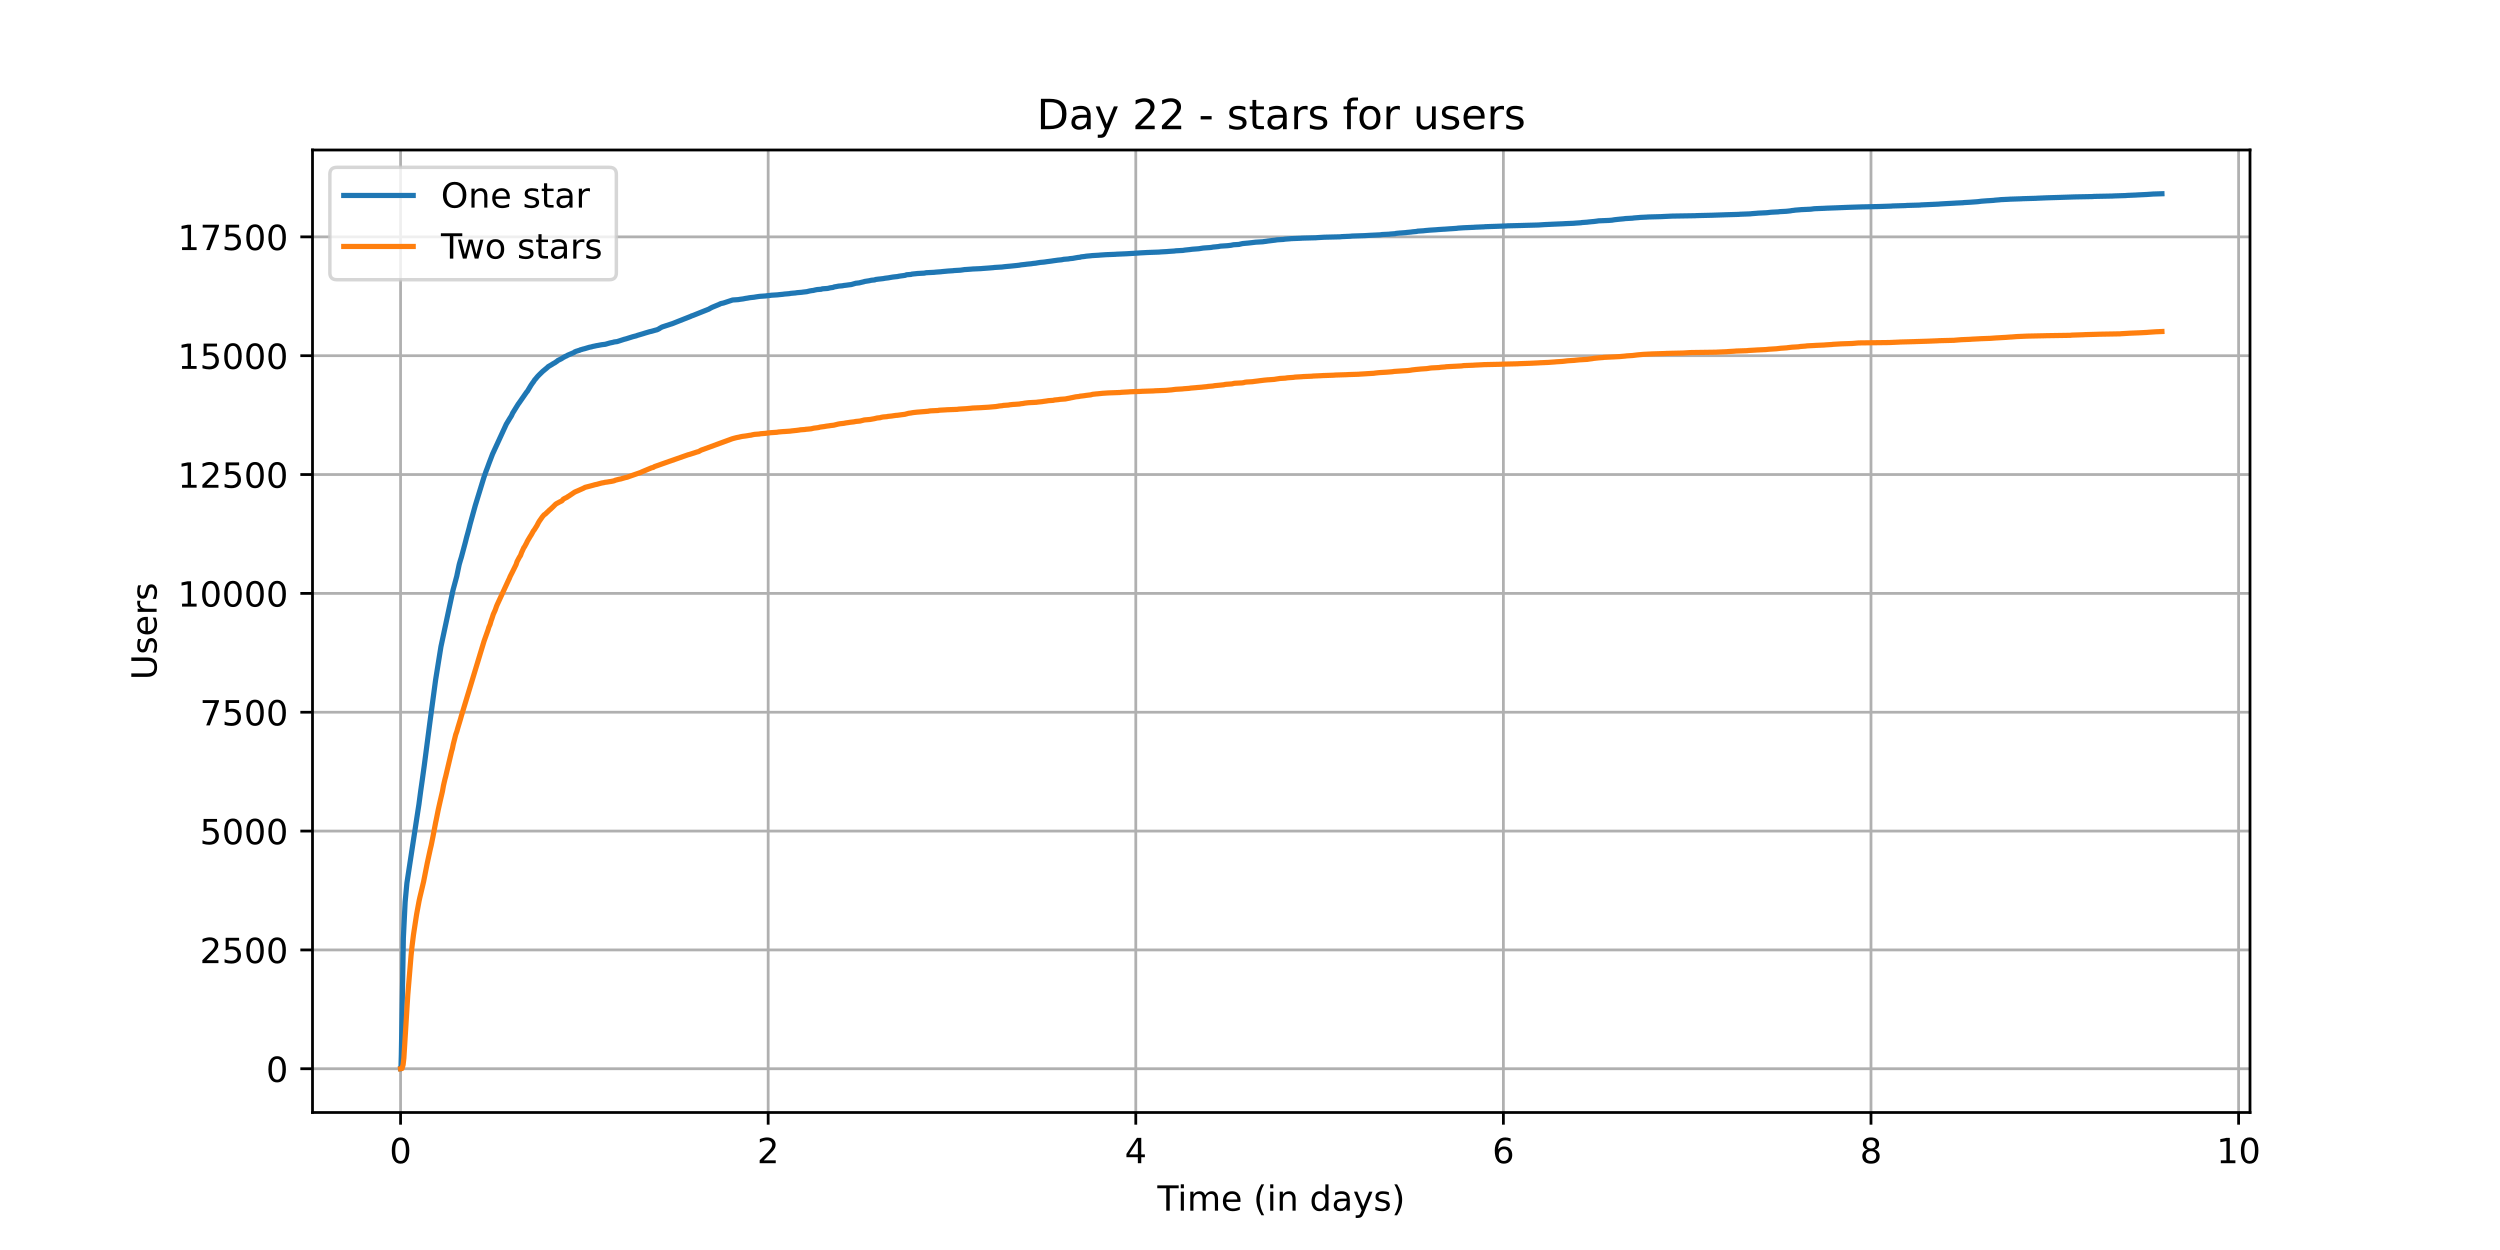 <?xml version="1.0" encoding="utf-8" standalone="no"?>
<!DOCTYPE svg PUBLIC "-//W3C//DTD SVG 1.1//EN"
  "http://www.w3.org/Graphics/SVG/1.1/DTD/svg11.dtd">
<!-- Created with matplotlib (https://matplotlib.org/) -->
<svg height="360pt" version="1.1" viewBox="0 0 720 360" width="720pt" xmlns="http://www.w3.org/2000/svg" xmlns:xlink="http://www.w3.org/1999/xlink">
 <defs>
  <style type="text/css">*{stroke-linecap:butt;stroke-linejoin:round;}</style>
 </defs>
 <g id="figure_1">
  <g id="patch_1">
   <path d="M 0 360 
L 720 360 
L 720 0 
L 0 0 
z
" style="fill:#ffffff;"/>
  </g>
  <g id="axes_1">
   <g id="patch_2">
    <path d="M 90 320.4 
L 648 320.4 
L 648 43.2 
L 90 43.2 
z
" style="fill:#ffffff;"/>
   </g>
   <g id="matplotlib.axis_1">
    <g id="xtick_1">
     <g id="line2d_1">
      <path clip-path="url(#p453f51d012)" d="M 115.364 320.4 
L 115.364 43.2 
" style="fill:none;stroke:#b0b0b0;stroke-linecap:square;stroke-width:0.8;"/>
     </g>
     <g id="line2d_2">
      <defs>
       <path d="M 0 0 
L 0 3.5 
" id="m1ef9f7fe1a" style="stroke:#000000;stroke-width:0.8;"/>
      </defs>
      <g>
       <use style="stroke:#000000;stroke-width:0.8;" x="115.364" xlink:href="#m1ef9f7fe1a" y="320.4"/>
      </g>
     </g>
     <g id="text_1">
      <!-- 0 -->
      <g transform="translate(112.182 334.998)scale(0.1 -0.1)">
       <defs>
        <path d="M 31.781 66.406 
Q 24.172 66.406 20.328 58.906 
Q 16.5 51.422 16.5 36.375 
Q 16.5 21.391 20.328 13.891 
Q 24.172 6.391 31.781 6.391 
Q 39.453 6.391 43.281 13.891 
Q 47.125 21.391 47.125 36.375 
Q 47.125 51.422 43.281 58.906 
Q 39.453 66.406 31.781 66.406 
z
M 31.781 74.219 
Q 44.047 74.219 50.516 64.516 
Q 56.984 54.828 56.984 36.375 
Q 56.984 17.969 50.516 8.266 
Q 44.047 -1.422 31.781 -1.422 
Q 19.531 -1.422 13.062 8.266 
Q 6.594 17.969 6.594 36.375 
Q 6.594 54.828 13.062 64.516 
Q 19.531 74.219 31.781 74.219 
z
" id="DejaVuSans-48"/>
       </defs>
       <use xlink:href="#DejaVuSans-48"/>
      </g>
     </g>
    </g>
    <g id="xtick_2">
     <g id="line2d_3">
      <path clip-path="url(#p453f51d012)" d="M 221.234 320.4 
L 221.234 43.2 
" style="fill:none;stroke:#b0b0b0;stroke-linecap:square;stroke-width:0.8;"/>
     </g>
     <g id="line2d_4">
      <g>
       <use style="stroke:#000000;stroke-width:0.8;" x="221.234" xlink:href="#m1ef9f7fe1a" y="320.4"/>
      </g>
     </g>
     <g id="text_2">
      <!-- 2 -->
      <g transform="translate(218.053 334.998)scale(0.1 -0.1)">
       <defs>
        <path d="M 19.188 8.297 
L 53.609 8.297 
L 53.609 0 
L 7.328 0 
L 7.328 8.297 
Q 12.938 14.109 22.625 23.891 
Q 32.328 33.688 34.812 36.531 
Q 39.547 41.844 41.422 45.531 
Q 43.312 49.219 43.312 52.781 
Q 43.312 58.594 39.234 62.25 
Q 35.156 65.922 28.609 65.922 
Q 23.969 65.922 18.812 64.312 
Q 13.672 62.703 7.812 59.422 
L 7.812 69.391 
Q 13.766 71.781 18.938 73 
Q 24.125 74.219 28.422 74.219 
Q 39.75 74.219 46.484 68.547 
Q 53.219 62.891 53.219 53.422 
Q 53.219 48.922 51.531 44.891 
Q 49.859 40.875 45.406 35.406 
Q 44.188 33.984 37.641 27.219 
Q 31.109 20.453 19.188 8.297 
z
" id="DejaVuSans-50"/>
       </defs>
       <use xlink:href="#DejaVuSans-50"/>
      </g>
     </g>
    </g>
    <g id="xtick_3">
     <g id="line2d_5">
      <path clip-path="url(#p453f51d012)" d="M 327.105 320.4 
L 327.105 43.2 
" style="fill:none;stroke:#b0b0b0;stroke-linecap:square;stroke-width:0.8;"/>
     </g>
     <g id="line2d_6">
      <g>
       <use style="stroke:#000000;stroke-width:0.8;" x="327.105" xlink:href="#m1ef9f7fe1a" y="320.4"/>
      </g>
     </g>
     <g id="text_3">
      <!-- 4 -->
      <g transform="translate(323.923 334.998)scale(0.1 -0.1)">
       <defs>
        <path d="M 37.797 64.312 
L 12.891 25.391 
L 37.797 25.391 
z
M 35.203 72.906 
L 47.609 72.906 
L 47.609 25.391 
L 58.016 25.391 
L 58.016 17.188 
L 47.609 17.188 
L 47.609 0 
L 37.797 0 
L 37.797 17.188 
L 4.891 17.188 
L 4.891 26.703 
z
" id="DejaVuSans-52"/>
       </defs>
       <use xlink:href="#DejaVuSans-52"/>
      </g>
     </g>
    </g>
    <g id="xtick_4">
     <g id="line2d_7">
      <path clip-path="url(#p453f51d012)" d="M 432.975 320.4 
L 432.975 43.2 
" style="fill:none;stroke:#b0b0b0;stroke-linecap:square;stroke-width:0.8;"/>
     </g>
     <g id="line2d_8">
      <g>
       <use style="stroke:#000000;stroke-width:0.8;" x="432.975" xlink:href="#m1ef9f7fe1a" y="320.4"/>
      </g>
     </g>
     <g id="text_4">
      <!-- 6 -->
      <g transform="translate(429.794 334.998)scale(0.1 -0.1)">
       <defs>
        <path d="M 33.016 40.375 
Q 26.375 40.375 22.484 35.828 
Q 18.609 31.297 18.609 23.391 
Q 18.609 15.531 22.484 10.953 
Q 26.375 6.391 33.016 6.391 
Q 39.656 6.391 43.531 10.953 
Q 47.406 15.531 47.406 23.391 
Q 47.406 31.297 43.531 35.828 
Q 39.656 40.375 33.016 40.375 
z
M 52.594 71.297 
L 52.594 62.312 
Q 48.875 64.062 45.094 64.984 
Q 41.312 65.922 37.594 65.922 
Q 27.828 65.922 22.672 59.328 
Q 17.531 52.734 16.797 39.406 
Q 19.672 43.656 24.016 45.922 
Q 28.375 48.188 33.594 48.188 
Q 44.578 48.188 50.953 41.516 
Q 57.328 34.859 57.328 23.391 
Q 57.328 12.156 50.688 5.359 
Q 44.047 -1.422 33.016 -1.422 
Q 20.359 -1.422 13.672 8.266 
Q 6.984 17.969 6.984 36.375 
Q 6.984 53.656 15.188 63.938 
Q 23.391 74.219 37.203 74.219 
Q 40.922 74.219 44.703 73.484 
Q 48.484 72.75 52.594 71.297 
z
" id="DejaVuSans-54"/>
       </defs>
       <use xlink:href="#DejaVuSans-54"/>
      </g>
     </g>
    </g>
    <g id="xtick_5">
     <g id="line2d_9">
      <path clip-path="url(#p453f51d012)" d="M 538.846 320.4 
L 538.846 43.2 
" style="fill:none;stroke:#b0b0b0;stroke-linecap:square;stroke-width:0.8;"/>
     </g>
     <g id="line2d_10">
      <g>
       <use style="stroke:#000000;stroke-width:0.8;" x="538.846" xlink:href="#m1ef9f7fe1a" y="320.4"/>
      </g>
     </g>
     <g id="text_5">
      <!-- 8 -->
      <g transform="translate(535.664 334.998)scale(0.1 -0.1)">
       <defs>
        <path d="M 31.781 34.625 
Q 24.75 34.625 20.719 30.859 
Q 16.703 27.094 16.703 20.516 
Q 16.703 13.922 20.719 10.156 
Q 24.75 6.391 31.781 6.391 
Q 38.812 6.391 42.859 10.172 
Q 46.922 13.969 46.922 20.516 
Q 46.922 27.094 42.891 30.859 
Q 38.875 34.625 31.781 34.625 
z
M 21.922 38.812 
Q 15.578 40.375 12.031 44.719 
Q 8.5 49.078 8.5 55.328 
Q 8.5 64.062 14.719 69.141 
Q 20.953 74.219 31.781 74.219 
Q 42.672 74.219 48.875 69.141 
Q 55.078 64.062 55.078 55.328 
Q 55.078 49.078 51.531 44.719 
Q 48 40.375 41.703 38.812 
Q 48.828 37.156 52.797 32.312 
Q 56.781 27.484 56.781 20.516 
Q 56.781 9.906 50.312 4.234 
Q 43.844 -1.422 31.781 -1.422 
Q 19.734 -1.422 13.25 4.234 
Q 6.781 9.906 6.781 20.516 
Q 6.781 27.484 10.781 32.312 
Q 14.797 37.156 21.922 38.812 
z
M 18.312 54.391 
Q 18.312 48.734 21.844 45.562 
Q 25.391 42.391 31.781 42.391 
Q 38.141 42.391 41.719 45.562 
Q 45.312 48.734 45.312 54.391 
Q 45.312 60.062 41.719 63.234 
Q 38.141 66.406 31.781 66.406 
Q 25.391 66.406 21.844 63.234 
Q 18.312 60.062 18.312 54.391 
z
" id="DejaVuSans-56"/>
       </defs>
       <use xlink:href="#DejaVuSans-56"/>
      </g>
     </g>
    </g>
    <g id="xtick_6">
     <g id="line2d_11">
      <path clip-path="url(#p453f51d012)" d="M 644.716 320.4 
L 644.716 43.2 
" style="fill:none;stroke:#b0b0b0;stroke-linecap:square;stroke-width:0.8;"/>
     </g>
     <g id="line2d_12">
      <g>
       <use style="stroke:#000000;stroke-width:0.8;" x="644.716" xlink:href="#m1ef9f7fe1a" y="320.4"/>
      </g>
     </g>
     <g id="text_6">
      <!-- 10 -->
      <g transform="translate(638.353 334.998)scale(0.1 -0.1)">
       <defs>
        <path d="M 12.406 8.297 
L 28.516 8.297 
L 28.516 63.922 
L 10.984 60.406 
L 10.984 69.391 
L 28.422 72.906 
L 38.281 72.906 
L 38.281 8.297 
L 54.391 8.297 
L 54.391 0 
L 12.406 0 
z
" id="DejaVuSans-49"/>
       </defs>
       <use xlink:href="#DejaVuSans-49"/>
       <use x="63.623" xlink:href="#DejaVuSans-48"/>
      </g>
     </g>
    </g>
    <g id="text_7">
     <!-- Time (in days) -->
     <g transform="translate(333.327 348.677)scale(0.1 -0.1)">
      <defs>
       <path d="M -0.297 72.906 
L 61.375 72.906 
L 61.375 64.594 
L 35.5 64.594 
L 35.5 0 
L 25.594 0 
L 25.594 64.594 
L -0.297 64.594 
z
" id="DejaVuSans-84"/>
       <path d="M 9.422 54.688 
L 18.406 54.688 
L 18.406 0 
L 9.422 0 
z
M 9.422 75.984 
L 18.406 75.984 
L 18.406 64.594 
L 9.422 64.594 
z
" id="DejaVuSans-105"/>
       <path d="M 52 44.188 
Q 55.375 50.25 60.062 53.125 
Q 64.75 56 71.094 56 
Q 79.641 56 84.281 50.016 
Q 88.922 44.047 88.922 33.016 
L 88.922 0 
L 79.891 0 
L 79.891 32.719 
Q 79.891 40.578 77.094 44.375 
Q 74.312 48.188 68.609 48.188 
Q 61.625 48.188 57.562 43.547 
Q 53.516 38.922 53.516 30.906 
L 53.516 0 
L 44.484 0 
L 44.484 32.719 
Q 44.484 40.625 41.703 44.406 
Q 38.922 48.188 33.109 48.188 
Q 26.219 48.188 22.156 43.531 
Q 18.109 38.875 18.109 30.906 
L 18.109 0 
L 9.078 0 
L 9.078 54.688 
L 18.109 54.688 
L 18.109 46.188 
Q 21.188 51.219 25.484 53.609 
Q 29.781 56 35.688 56 
Q 41.656 56 45.828 52.969 
Q 50 49.953 52 44.188 
z
" id="DejaVuSans-109"/>
       <path d="M 56.203 29.594 
L 56.203 25.203 
L 14.891 25.203 
Q 15.484 15.922 20.484 11.062 
Q 25.484 6.203 34.422 6.203 
Q 39.594 6.203 44.453 7.469 
Q 49.312 8.734 54.109 11.281 
L 54.109 2.781 
Q 49.266 0.734 44.188 -0.344 
Q 39.109 -1.422 33.891 -1.422 
Q 20.797 -1.422 13.156 6.188 
Q 5.516 13.812 5.516 26.812 
Q 5.516 40.234 12.766 48.109 
Q 20.016 56 32.328 56 
Q 43.359 56 49.781 48.891 
Q 56.203 41.797 56.203 29.594 
z
M 47.219 32.234 
Q 47.125 39.594 43.094 43.984 
Q 39.062 48.391 32.422 48.391 
Q 24.906 48.391 20.391 44.141 
Q 15.875 39.891 15.188 32.172 
z
" id="DejaVuSans-101"/>
       <path id="DejaVuSans-32"/>
       <path d="M 31 75.875 
Q 24.469 64.656 21.281 53.656 
Q 18.109 42.672 18.109 31.391 
Q 18.109 20.125 21.312 9.062 
Q 24.516 -2 31 -13.188 
L 23.188 -13.188 
Q 15.875 -1.703 12.234 9.375 
Q 8.594 20.453 8.594 31.391 
Q 8.594 42.281 12.203 53.312 
Q 15.828 64.359 23.188 75.875 
z
" id="DejaVuSans-40"/>
       <path d="M 54.891 33.016 
L 54.891 0 
L 45.906 0 
L 45.906 32.719 
Q 45.906 40.484 42.875 44.328 
Q 39.844 48.188 33.797 48.188 
Q 26.516 48.188 22.312 43.547 
Q 18.109 38.922 18.109 30.906 
L 18.109 0 
L 9.078 0 
L 9.078 54.688 
L 18.109 54.688 
L 18.109 46.188 
Q 21.344 51.125 25.703 53.562 
Q 30.078 56 35.797 56 
Q 45.219 56 50.047 50.172 
Q 54.891 44.344 54.891 33.016 
z
" id="DejaVuSans-110"/>
       <path d="M 45.406 46.391 
L 45.406 75.984 
L 54.391 75.984 
L 54.391 0 
L 45.406 0 
L 45.406 8.203 
Q 42.578 3.328 38.25 0.953 
Q 33.938 -1.422 27.875 -1.422 
Q 17.969 -1.422 11.734 6.484 
Q 5.516 14.406 5.516 27.297 
Q 5.516 40.188 11.734 48.094 
Q 17.969 56 27.875 56 
Q 33.938 56 38.25 53.625 
Q 42.578 51.266 45.406 46.391 
z
M 14.797 27.297 
Q 14.797 17.391 18.875 11.75 
Q 22.953 6.109 30.078 6.109 
Q 37.203 6.109 41.297 11.75 
Q 45.406 17.391 45.406 27.297 
Q 45.406 37.203 41.297 42.844 
Q 37.203 48.484 30.078 48.484 
Q 22.953 48.484 18.875 42.844 
Q 14.797 37.203 14.797 27.297 
z
" id="DejaVuSans-100"/>
       <path d="M 34.281 27.484 
Q 23.391 27.484 19.188 25 
Q 14.984 22.516 14.984 16.5 
Q 14.984 11.719 18.141 8.906 
Q 21.297 6.109 26.703 6.109 
Q 34.188 6.109 38.703 11.406 
Q 43.219 16.703 43.219 25.484 
L 43.219 27.484 
z
M 52.203 31.203 
L 52.203 0 
L 43.219 0 
L 43.219 8.297 
Q 40.141 3.328 35.547 0.953 
Q 30.953 -1.422 24.312 -1.422 
Q 15.922 -1.422 10.953 3.297 
Q 6 8.016 6 15.922 
Q 6 25.141 12.172 29.828 
Q 18.359 34.516 30.609 34.516 
L 43.219 34.516 
L 43.219 35.406 
Q 43.219 41.609 39.141 45 
Q 35.062 48.391 27.688 48.391 
Q 23 48.391 18.547 47.266 
Q 14.109 46.141 10.016 43.891 
L 10.016 52.203 
Q 14.938 54.109 19.578 55.047 
Q 24.219 56 28.609 56 
Q 40.484 56 46.344 49.844 
Q 52.203 43.703 52.203 31.203 
z
" id="DejaVuSans-97"/>
       <path d="M 32.172 -5.078 
Q 28.375 -14.844 24.75 -17.812 
Q 21.141 -20.797 15.094 -20.797 
L 7.906 -20.797 
L 7.906 -13.281 
L 13.188 -13.281 
Q 16.891 -13.281 18.938 -11.516 
Q 21 -9.766 23.484 -3.219 
L 25.094 0.875 
L 2.984 54.688 
L 12.5 54.688 
L 29.594 11.922 
L 46.688 54.688 
L 56.203 54.688 
z
" id="DejaVuSans-121"/>
       <path d="M 44.281 53.078 
L 44.281 44.578 
Q 40.484 46.531 36.375 47.5 
Q 32.281 48.484 27.875 48.484 
Q 21.188 48.484 17.844 46.438 
Q 14.5 44.391 14.5 40.281 
Q 14.5 37.156 16.891 35.375 
Q 19.281 33.594 26.516 31.984 
L 29.594 31.297 
Q 39.156 29.25 43.188 25.516 
Q 47.219 21.781 47.219 15.094 
Q 47.219 7.469 41.188 3.016 
Q 35.156 -1.422 24.609 -1.422 
Q 20.219 -1.422 15.453 -0.562 
Q 10.688 0.297 5.422 2 
L 5.422 11.281 
Q 10.406 8.688 15.234 7.391 
Q 20.062 6.109 24.812 6.109 
Q 31.156 6.109 34.562 8.281 
Q 37.984 10.453 37.984 14.406 
Q 37.984 18.062 35.516 20.016 
Q 33.062 21.969 24.703 23.781 
L 21.578 24.516 
Q 13.234 26.266 9.516 29.906 
Q 5.812 33.547 5.812 39.891 
Q 5.812 47.609 11.281 51.797 
Q 16.75 56 26.812 56 
Q 31.781 56 36.172 55.266 
Q 40.578 54.547 44.281 53.078 
z
" id="DejaVuSans-115"/>
       <path d="M 8.016 75.875 
L 15.828 75.875 
Q 23.141 64.359 26.781 53.312 
Q 30.422 42.281 30.422 31.391 
Q 30.422 20.453 26.781 9.375 
Q 23.141 -1.703 15.828 -13.188 
L 8.016 -13.188 
Q 14.5 -2 17.703 9.062 
Q 20.906 20.125 20.906 31.391 
Q 20.906 42.672 17.703 53.656 
Q 14.5 64.656 8.016 75.875 
z
" id="DejaVuSans-41"/>
      </defs>
      <use xlink:href="#DejaVuSans-84"/>
      <use x="57.959" xlink:href="#DejaVuSans-105"/>
      <use x="85.742" xlink:href="#DejaVuSans-109"/>
      <use x="183.154" xlink:href="#DejaVuSans-101"/>
      <use x="244.678" xlink:href="#DejaVuSans-32"/>
      <use x="276.465" xlink:href="#DejaVuSans-40"/>
      <use x="315.479" xlink:href="#DejaVuSans-105"/>
      <use x="343.262" xlink:href="#DejaVuSans-110"/>
      <use x="406.641" xlink:href="#DejaVuSans-32"/>
      <use x="438.428" xlink:href="#DejaVuSans-100"/>
      <use x="501.904" xlink:href="#DejaVuSans-97"/>
      <use x="563.184" xlink:href="#DejaVuSans-121"/>
      <use x="622.363" xlink:href="#DejaVuSans-115"/>
      <use x="674.463" xlink:href="#DejaVuSans-41"/>
     </g>
    </g>
   </g>
   <g id="matplotlib.axis_2">
    <g id="ytick_1">
     <g id="line2d_13">
      <path clip-path="url(#p453f51d012)" d="M 90 307.8 
L 648 307.8 
" style="fill:none;stroke:#b0b0b0;stroke-linecap:square;stroke-width:0.8;"/>
     </g>
     <g id="line2d_14">
      <defs>
       <path d="M 0 0 
L -3.5 0 
" id="m639bd49573" style="stroke:#000000;stroke-width:0.8;"/>
      </defs>
      <g>
       <use style="stroke:#000000;stroke-width:0.8;" x="90" xlink:href="#m639bd49573" y="307.8"/>
      </g>
     </g>
     <g id="text_8">
      <!-- 0 -->
      <g transform="translate(76.638 311.599)scale(0.1 -0.1)">
       <use xlink:href="#DejaVuSans-48"/>
      </g>
     </g>
    </g>
    <g id="ytick_2">
     <g id="line2d_15">
      <path clip-path="url(#p453f51d012)" d="M 90 273.574 
L 648 273.574 
" style="fill:none;stroke:#b0b0b0;stroke-linecap:square;stroke-width:0.8;"/>
     </g>
     <g id="line2d_16">
      <g>
       <use style="stroke:#000000;stroke-width:0.8;" x="90" xlink:href="#m639bd49573" y="273.574"/>
      </g>
     </g>
     <g id="text_9">
      <!-- 2500 -->
      <g transform="translate(57.55 277.373)scale(0.1 -0.1)">
       <defs>
        <path d="M 10.797 72.906 
L 49.516 72.906 
L 49.516 64.594 
L 19.828 64.594 
L 19.828 46.734 
Q 21.969 47.469 24.109 47.828 
Q 26.266 48.188 28.422 48.188 
Q 40.625 48.188 47.75 41.5 
Q 54.891 34.812 54.891 23.391 
Q 54.891 11.625 47.562 5.094 
Q 40.234 -1.422 26.906 -1.422 
Q 22.312 -1.422 17.547 -0.641 
Q 12.797 0.141 7.719 1.703 
L 7.719 11.625 
Q 12.109 9.234 16.797 8.062 
Q 21.484 6.891 26.703 6.891 
Q 35.156 6.891 40.078 11.328 
Q 45.016 15.766 45.016 23.391 
Q 45.016 31 40.078 35.438 
Q 35.156 39.891 26.703 39.891 
Q 22.75 39.891 18.812 39.016 
Q 14.891 38.141 10.797 36.281 
z
" id="DejaVuSans-53"/>
       </defs>
       <use xlink:href="#DejaVuSans-50"/>
       <use x="63.623" xlink:href="#DejaVuSans-53"/>
       <use x="127.246" xlink:href="#DejaVuSans-48"/>
       <use x="190.869" xlink:href="#DejaVuSans-48"/>
      </g>
     </g>
    </g>
    <g id="ytick_3">
     <g id="line2d_17">
      <path clip-path="url(#p453f51d012)" d="M 90 239.348 
L 648 239.348 
" style="fill:none;stroke:#b0b0b0;stroke-linecap:square;stroke-width:0.8;"/>
     </g>
     <g id="line2d_18">
      <g>
       <use style="stroke:#000000;stroke-width:0.8;" x="90" xlink:href="#m639bd49573" y="239.348"/>
      </g>
     </g>
     <g id="text_10">
      <!-- 5000 -->
      <g transform="translate(57.55 243.147)scale(0.1 -0.1)">
       <use xlink:href="#DejaVuSans-53"/>
       <use x="63.623" xlink:href="#DejaVuSans-48"/>
       <use x="127.246" xlink:href="#DejaVuSans-48"/>
       <use x="190.869" xlink:href="#DejaVuSans-48"/>
      </g>
     </g>
    </g>
    <g id="ytick_4">
     <g id="line2d_19">
      <path clip-path="url(#p453f51d012)" d="M 90 205.122 
L 648 205.122 
" style="fill:none;stroke:#b0b0b0;stroke-linecap:square;stroke-width:0.8;"/>
     </g>
     <g id="line2d_20">
      <g>
       <use style="stroke:#000000;stroke-width:0.8;" x="90" xlink:href="#m639bd49573" y="205.122"/>
      </g>
     </g>
     <g id="text_11">
      <!-- 7500 -->
      <g transform="translate(57.55 208.921)scale(0.1 -0.1)">
       <defs>
        <path d="M 8.203 72.906 
L 55.078 72.906 
L 55.078 68.703 
L 28.609 0 
L 18.312 0 
L 43.219 64.594 
L 8.203 64.594 
z
" id="DejaVuSans-55"/>
       </defs>
       <use xlink:href="#DejaVuSans-55"/>
       <use x="63.623" xlink:href="#DejaVuSans-53"/>
       <use x="127.246" xlink:href="#DejaVuSans-48"/>
       <use x="190.869" xlink:href="#DejaVuSans-48"/>
      </g>
     </g>
    </g>
    <g id="ytick_5">
     <g id="line2d_21">
      <path clip-path="url(#p453f51d012)" d="M 90 170.896 
L 648 170.896 
" style="fill:none;stroke:#b0b0b0;stroke-linecap:square;stroke-width:0.8;"/>
     </g>
     <g id="line2d_22">
      <g>
       <use style="stroke:#000000;stroke-width:0.8;" x="90" xlink:href="#m639bd49573" y="170.896"/>
      </g>
     </g>
     <g id="text_12">
      <!-- 10000 -->
      <g transform="translate(51.188 174.695)scale(0.1 -0.1)">
       <use xlink:href="#DejaVuSans-49"/>
       <use x="63.623" xlink:href="#DejaVuSans-48"/>
       <use x="127.246" xlink:href="#DejaVuSans-48"/>
       <use x="190.869" xlink:href="#DejaVuSans-48"/>
       <use x="254.492" xlink:href="#DejaVuSans-48"/>
      </g>
     </g>
    </g>
    <g id="ytick_6">
     <g id="line2d_23">
      <path clip-path="url(#p453f51d012)" d="M 90 136.669 
L 648 136.669 
" style="fill:none;stroke:#b0b0b0;stroke-linecap:square;stroke-width:0.8;"/>
     </g>
     <g id="line2d_24">
      <g>
       <use style="stroke:#000000;stroke-width:0.8;" x="90" xlink:href="#m639bd49573" y="136.669"/>
      </g>
     </g>
     <g id="text_13">
      <!-- 12500 -->
      <g transform="translate(51.188 140.469)scale(0.1 -0.1)">
       <use xlink:href="#DejaVuSans-49"/>
       <use x="63.623" xlink:href="#DejaVuSans-50"/>
       <use x="127.246" xlink:href="#DejaVuSans-53"/>
       <use x="190.869" xlink:href="#DejaVuSans-48"/>
       <use x="254.492" xlink:href="#DejaVuSans-48"/>
      </g>
     </g>
    </g>
    <g id="ytick_7">
     <g id="line2d_25">
      <path clip-path="url(#p453f51d012)" d="M 90 102.443 
L 648 102.443 
" style="fill:none;stroke:#b0b0b0;stroke-linecap:square;stroke-width:0.8;"/>
     </g>
     <g id="line2d_26">
      <g>
       <use style="stroke:#000000;stroke-width:0.8;" x="90" xlink:href="#m639bd49573" y="102.443"/>
      </g>
     </g>
     <g id="text_14">
      <!-- 15000 -->
      <g transform="translate(51.188 106.243)scale(0.1 -0.1)">
       <use xlink:href="#DejaVuSans-49"/>
       <use x="63.623" xlink:href="#DejaVuSans-53"/>
       <use x="127.246" xlink:href="#DejaVuSans-48"/>
       <use x="190.869" xlink:href="#DejaVuSans-48"/>
       <use x="254.492" xlink:href="#DejaVuSans-48"/>
      </g>
     </g>
    </g>
    <g id="ytick_8">
     <g id="line2d_27">
      <path clip-path="url(#p453f51d012)" d="M 90 68.217 
L 648 68.217 
" style="fill:none;stroke:#b0b0b0;stroke-linecap:square;stroke-width:0.8;"/>
     </g>
     <g id="line2d_28">
      <g>
       <use style="stroke:#000000;stroke-width:0.8;" x="90" xlink:href="#m639bd49573" y="68.217"/>
      </g>
     </g>
     <g id="text_15">
      <!-- 17500 -->
      <g transform="translate(51.188 72.016)scale(0.1 -0.1)">
       <use xlink:href="#DejaVuSans-49"/>
       <use x="63.623" xlink:href="#DejaVuSans-55"/>
       <use x="127.246" xlink:href="#DejaVuSans-53"/>
       <use x="190.869" xlink:href="#DejaVuSans-48"/>
       <use x="254.492" xlink:href="#DejaVuSans-48"/>
      </g>
     </g>
    </g>
    <g id="text_16">
     <!-- Users -->
     <g transform="translate(45.108 195.801)rotate(-90)scale(0.1 -0.1)">
      <defs>
       <path d="M 8.688 72.906 
L 18.609 72.906 
L 18.609 28.609 
Q 18.609 16.891 22.844 11.734 
Q 27.094 6.594 36.625 6.594 
Q 46.094 6.594 50.344 11.734 
Q 54.594 16.891 54.594 28.609 
L 54.594 72.906 
L 64.5 72.906 
L 64.5 27.391 
Q 64.5 13.141 57.438 5.859 
Q 50.391 -1.422 36.625 -1.422 
Q 22.797 -1.422 15.734 5.859 
Q 8.688 13.141 8.688 27.391 
z
" id="DejaVuSans-85"/>
       <path d="M 41.109 46.297 
Q 39.594 47.172 37.812 47.578 
Q 36.031 48 33.891 48 
Q 26.266 48 22.188 43.047 
Q 18.109 38.094 18.109 28.812 
L 18.109 0 
L 9.078 0 
L 9.078 54.688 
L 18.109 54.688 
L 18.109 46.188 
Q 20.953 51.172 25.484 53.578 
Q 30.031 56 36.531 56 
Q 37.453 56 38.578 55.875 
Q 39.703 55.766 41.062 55.516 
z
" id="DejaVuSans-114"/>
      </defs>
      <use xlink:href="#DejaVuSans-85"/>
      <use x="73.193" xlink:href="#DejaVuSans-115"/>
      <use x="125.293" xlink:href="#DejaVuSans-101"/>
      <use x="186.816" xlink:href="#DejaVuSans-114"/>
      <use x="227.93" xlink:href="#DejaVuSans-115"/>
     </g>
    </g>
   </g>
   <g id="line2d_29">
    <path clip-path="url(#p453f51d012)" d="M 115.364 307.8 
L 115.44 307.8 
L 115.476 307.636 
L 115.586 303.638 
L 116.169 270.138 
L 116.679 259.801 
L 117.189 254.325 
L 119.994 235.925 
L 120.65 231.654 
L 121.16 227.807 
L 121.597 224.74 
L 122.18 220.537 
L 123.455 210.762 
L 123.819 207.956 
L 125.458 195.785 
L 126.988 186.256 
L 130.449 170.033 
L 131.542 165.967 
L 132.234 162.654 
L 132.343 162.243 
L 132.671 161.121 
L 132.853 160.546 
L 134.018 156.192 
L 134.383 154.741 
L 134.711 153.577 
L 135.148 151.934 
L 135.366 151.044 
L 136.605 146.568 
L 136.897 145.527 
L 139.374 137.463 
L 139.593 136.82 
L 139.993 135.684 
L 140.321 134.835 
L 140.904 133.247 
L 141.851 130.769 
L 145.823 122.144 
L 146.88 120.392 
L 147.171 119.94 
L 147.317 119.693 
L 147.645 118.968 
L 149.249 116.38 
L 149.468 116.093 
L 151.69 112.889 
L 151.872 112.711 
L 152.929 110.945 
L 153.44 110.206 
L 153.549 110.083 
L 154.059 109.302 
L 154.169 109.22 
L 154.751 108.508 
L 154.897 108.344 
L 155.298 107.933 
L 156.282 106.975 
L 157.667 105.825 
L 157.849 105.62 
L 158.359 105.318 
L 159.052 104.908 
L 159.198 104.798 
L 159.817 104.456 
L 160.182 104.196 
L 160.436 104.031 
L 160.655 103.826 
L 161.602 103.361 
L 161.821 103.224 
L 162.222 102.964 
L 162.477 102.827 
L 162.659 102.731 
L 162.914 102.594 
L 163.17 102.498 
L 163.497 102.293 
L 165.319 101.526 
L 165.501 101.348 
L 165.72 101.266 
L 165.938 101.17 
L 166.266 101.074 
L 166.594 100.965 
L 166.885 100.896 
L 167.067 100.773 
L 167.504 100.664 
L 167.832 100.554 
L 168.16 100.472 
L 168.342 100.431 
L 169.763 100.006 
L 170.346 99.897 
L 170.674 99.787 
L 171.293 99.664 
L 171.767 99.555 
L 172.276 99.473 
L 172.823 99.363 
L 173.369 99.267 
L 174.317 99.158 
L 175.592 98.788 
L 176.101 98.678 
L 176.32 98.637 
L 176.684 98.555 
L 176.867 98.487 
L 177.741 98.377 
L 179.817 97.706 
L 180.255 97.597 
L 180.437 97.542 
L 182.221 96.981 
L 182.586 96.885 
L 183.242 96.721 
L 183.497 96.611 
L 185.021 96.159 
L 185.349 96.064 
L 185.677 95.954 
L 187.097 95.53 
L 187.607 95.42 
L 188.809 95.078 
L 189.246 94.968 
L 189.829 94.681 
L 190.012 94.544 
L 190.594 94.215 
L 190.813 94.133 
L 193.18 93.353 
L 193.545 93.243 
L 199.009 91.08 
L 199.155 90.984 
L 199.52 90.875 
L 204.184 89.013 
L 204.512 88.808 
L 205.095 88.506 
L 207.209 87.63 
L 207.355 87.534 
L 207.646 87.425 
L 208.339 87.274 
L 208.667 87.165 
L 210.999 86.398 
L 212.639 86.289 
L 213.186 86.193 
L 214.024 86.083 
L 214.68 85.946 
L 215.336 85.851 
L 215.591 85.796 
L 216.101 85.714 
L 217.158 85.604 
L 217.705 85.508 
L 218.434 85.399 
L 218.87 85.344 
L 220.474 85.234 
L 220.947 85.166 
L 221.894 85.07 
L 222.113 85.029 
L 223.898 84.92 
L 224.335 84.865 
L 225.464 84.755 
L 225.938 84.687 
L 227.249 84.577 
L 227.796 84.481 
L 229.071 84.372 
L 229.581 84.29 
L 230.892 84.18 
L 231.366 84.112 
L 232.349 84.002 
L 233.187 83.797 
L 233.843 83.687 
L 234.244 83.646 
L 234.644 83.537 
L 235.301 83.4 
L 236.503 83.304 
L 236.83 83.181 
L 238.36 83.071 
L 239.162 82.88 
L 239.89 82.784 
L 240.255 82.633 
L 240.91 82.524 
L 241.53 82.401 
L 242.659 82.305 
L 242.914 82.236 
L 243.825 82.127 
L 244.298 82.058 
L 245.173 81.949 
L 246.448 81.579 
L 247.431 81.47 
L 248.269 81.264 
L 248.706 81.168 
L 249.034 81.059 
L 249.544 80.977 
L 250.273 80.867 
L 251.002 80.703 
L 251.913 80.621 
L 252.168 80.498 
L 253.006 80.388 
L 253.406 80.347 
L 254.354 80.237 
L 254.937 80.128 
L 255.848 80.018 
L 256.431 79.909 
L 257.087 79.799 
L 257.524 79.745 
L 258.545 79.635 
L 258.8 79.567 
L 259.529 79.457 
L 259.966 79.402 
L 260.695 79.293 
L 261.096 79.129 
L 262.371 79.033 
L 262.663 78.937 
L 263.756 78.827 
L 264.193 78.773 
L 266.161 78.663 
L 266.78 78.54 
L 269.039 78.43 
L 269.477 78.376 
L 270.971 78.266 
L 271.407 78.211 
L 272.609 78.102 
L 273.01 78.061 
L 274.504 77.965 
L 274.723 77.924 
L 276.617 77.814 
L 277.091 77.746 
L 277.819 77.636 
L 278.147 77.623 
L 279.677 77.513 
L 280.077 77.472 
L 282.556 77.362 
L 282.956 77.321 
L 284.449 77.212 
L 284.814 77.184 
L 286.126 77.075 
L 286.344 77.034 
L 288.166 76.924 
L 288.494 76.911 
L 289.332 76.801 
L 289.733 76.76 
L 290.971 76.651 
L 291.372 76.609 
L 292.428 76.5 
L 292.829 76.459 
L 293.667 76.363 
L 293.849 76.308 
L 294.286 76.254 
L 295.306 76.144 
L 295.78 76.076 
L 296.946 75.966 
L 297.455 75.884 
L 298.366 75.788 
L 298.621 75.733 
L 299.313 75.624 
L 299.532 75.583 
L 300.625 75.487 
L 300.843 75.459 
L 301.572 75.35 
L 302.009 75.295 
L 302.847 75.186 
L 303.357 75.104 
L 304.159 74.994 
L 304.632 74.926 
L 305.725 74.816 
L 306.381 74.679 
L 307.765 74.57 
L 308.022 74.501 
L 309.006 74.405 
L 309.26 74.351 
L 309.88 74.241 
L 310.426 74.145 
L 311.119 74.077 
L 311.301 73.981 
L 312.321 73.871 
L 312.868 73.776 
L 314.107 73.666 
L 314.544 73.611 
L 316.44 73.502 
L 316.84 73.461 
L 318.48 73.351 
L 318.808 73.337 
L 321.249 73.242 
L 321.467 73.214 
L 323.981 73.105 
L 324.308 73.091 
L 326.094 72.982 
L 326.421 72.968 
L 328.024 72.858 
L 328.389 72.831 
L 330.428 72.721 
L 330.757 72.708 
L 333.816 72.598 
L 334.217 72.557 
L 336.148 72.448 
L 336.548 72.407 
L 338.188 72.297 
L 338.661 72.229 
L 340.702 72.119 
L 341.248 72.023 
L 342.56 71.886 
L 343.398 71.777 
L 343.762 71.749 
L 345.219 71.64 
L 345.729 71.558 
L 346.422 71.448 
L 346.822 71.407 
L 348.425 71.298 
L 348.826 71.257 
L 349.408 71.147 
L 349.773 71.12 
L 350.867 71.01 
L 351.485 70.887 
L 353.235 70.777 
L 353.599 70.75 
L 354.546 70.64 
L 355.239 70.49 
L 356.841 70.394 
L 357.133 70.312 
L 357.862 70.148 
L 359.028 70.038 
L 359.392 70.011 
L 360.377 69.901 
L 360.813 69.846 
L 361.761 69.737 
L 362.088 69.723 
L 363.728 69.627 
L 363.947 69.586 
L 364.821 69.477 
L 365.003 69.436 
L 365.913 69.326 
L 366.351 69.271 
L 367.261 69.162 
L 367.808 69.066 
L 369.593 68.957 
L 370.103 68.874 
L 371.524 68.765 
L 371.924 68.724 
L 374.729 68.614 
L 374.948 68.587 
L 378.992 68.477 
L 379.393 68.436 
L 381.214 68.327 
L 381.542 68.313 
L 385.987 68.204 
L 386.424 68.149 
L 388.902 68.039 
L 389.338 67.984 
L 392.69 67.875 
L 393.019 67.861 
L 394.95 67.752 
L 395.278 67.738 
L 397.537 67.629 
L 398.047 67.546 
L 400.123 67.451 
L 400.342 67.409 
L 401.8 67.3 
L 402.091 67.218 
L 403.184 67.108 
L 403.512 67.095 
L 404.933 66.985 
L 405.152 66.944 
L 406.354 66.834 
L 406.827 66.766 
L 407.993 66.657 
L 408.285 66.574 
L 409.96 66.465 
L 410.398 66.41 
L 411.6 66.301 
L 411.965 66.273 
L 413.676 66.164 
L 414.078 66.123 
L 415.789 66.013 
L 416.118 65.999 
L 417.575 65.89 
L 417.903 65.876 
L 419.469 65.767 
L 419.943 65.698 
L 421.619 65.589 
L 421.947 65.575 
L 424.534 65.465 
L 424.752 65.438 
L 427.376 65.329 
L 427.776 65.287 
L 431.056 65.178 
L 431.383 65.164 
L 433.934 65.068 
L 434.152 65.041 
L 438.488 64.932 
L 438.816 64.918 
L 442.823 64.808 
L 443.152 64.795 
L 444.791 64.685 
L 445.119 64.671 
L 447.487 64.562 
L 447.815 64.548 
L 450.365 64.439 
L 450.73 64.411 
L 453.28 64.302 
L 453.681 64.261 
L 455.321 64.151 
L 455.575 64.096 
L 457.106 63.987 
L 457.543 63.932 
L 458.636 63.823 
L 459 63.795 
L 459.875 63.686 
L 460.386 63.604 
L 463.046 63.494 
L 463.374 63.48 
L 464.358 63.398 
L 464.54 63.357 
L 465.05 63.275 
L 466.071 63.165 
L 466.472 63.124 
L 467.639 63.015 
L 468.113 62.946 
L 470.117 62.837 
L 470.591 62.768 
L 471.976 62.659 
L 472.377 62.618 
L 474.345 62.522 
L 474.563 62.495 
L 478.607 62.385 
L 478.972 62.358 
L 481.303 62.248 
L 481.631 62.235 
L 488.226 62.125 
L 488.59 62.098 
L 493.144 61.988 
L 493.471 61.974 
L 496.677 61.865 
L 497.006 61.851 
L 500.758 61.742 
L 501.159 61.701 
L 504.074 61.591 
L 504.511 61.536 
L 505.932 61.427 
L 506.333 61.386 
L 508.628 61.276 
L 508.992 61.249 
L 509.939 61.139 
L 510.304 61.112 
L 512.198 61.016 
L 512.453 60.961 
L 514.457 60.852 
L 514.858 60.811 
L 515.732 60.715 
L 515.915 60.66 
L 516.753 60.564 
L 516.972 60.523 
L 518.356 60.414 
L 518.756 60.373 
L 521.236 60.263 
L 521.6 60.236 
L 522.402 60.126 
L 522.766 60.099 
L 525.5 59.989 
L 525.864 59.962 
L 528.889 59.852 
L 529.217 59.839 
L 531.876 59.729 
L 532.204 59.715 
L 535.629 59.606 
L 535.957 59.592 
L 541.093 59.483 
L 541.422 59.469 
L 544.664 59.36 
L 545.065 59.318 
L 548.744 59.209 
L 549.146 59.168 
L 553.008 59.058 
L 553.227 59.017 
L 555.632 58.908 
L 555.959 58.894 
L 558.364 58.785 
L 558.765 58.743 
L 560.586 58.634 
L 560.915 58.62 
L 562.919 58.511 
L 563.283 58.483 
L 565.36 58.387 
L 565.578 58.346 
L 567.509 58.237 
L 567.874 58.21 
L 569.405 58.1 
L 569.805 58.059 
L 570.643 57.949 
L 571.008 57.922 
L 572.466 57.812 
L 572.793 57.799 
L 574.215 57.703 
L 574.433 57.662 
L 575.782 57.552 
L 576.219 57.498 
L 578.516 57.388 
L 578.88 57.361 
L 582.161 57.251 
L 582.524 57.224 
L 586.35 57.114 
L 586.715 57.087 
L 589.301 56.977 
L 589.629 56.964 
L 593.308 56.854 
L 593.636 56.84 
L 596.915 56.731 
L 597.243 56.717 
L 602.672 56.608 
L 603.072 56.567 
L 608.428 56.457 
L 608.792 56.43 
L 612.217 56.32 
L 612.617 56.279 
L 615.204 56.17 
L 615.568 56.142 
L 617.827 56.033 
L 618.155 56.019 
L 619.721 55.91 
L 620.086 55.882 
L 622.636 55.8 
L 622.636 55.8 
" style="fill:none;stroke:#1f77b4;stroke-linecap:square;stroke-width:1.5;"/>
   </g>
   <g id="line2d_30">
    <path clip-path="url(#p453f51d012)" d="M 115.364 307.8 
L 115.768 307.732 
L 116.096 306.65 
L 116.315 304.747 
L 117.444 286.525 
L 118.391 275.162 
L 118.646 272.711 
L 119.083 269.207 
L 119.666 265.387 
L 119.994 263.279 
L 120.686 259.527 
L 120.905 258.514 
L 121.16 257.447 
L 121.998 253.901 
L 123.018 248.739 
L 123.892 244.687 
L 124.183 243.469 
L 124.693 240.936 
L 125.495 236.733 
L 125.604 236.254 
L 126.223 233.173 
L 126.806 230.572 
L 127.425 227.903 
L 127.717 226.26 
L 128.154 224.37 
L 128.336 223.7 
L 130.084 216.293 
L 130.194 215.937 
L 130.267 215.691 
L 130.558 214.267 
L 130.923 212.857 
L 131.25 211.542 
L 131.578 210.639 
L 131.833 209.708 
L 132.634 207.052 
L 132.889 206.135 
L 139.41 184.641 
L 140.54 181.465 
L 140.795 180.616 
L 141.123 179.876 
L 141.451 178.74 
L 141.67 178.151 
L 142.07 176.919 
L 142.617 175.701 
L 142.981 174.66 
L 143.163 174.209 
L 146.479 167.035 
L 146.662 166.665 
L 146.916 166.035 
L 147.317 165.241 
L 147.427 165.036 
L 148.629 162.599 
L 148.921 161.723 
L 149.613 160.422 
L 149.904 159.984 
L 150.233 159.094 
L 150.888 157.671 
L 151.034 157.52 
L 151.69 156.302 
L 151.799 156.028 
L 152.164 155.384 
L 152.383 155.028 
L 152.565 154.713 
L 152.82 154.303 
L 153.002 154.029 
L 153.622 152.906 
L 153.877 152.591 
L 154.679 151.305 
L 155.043 150.579 
L 155.335 150.086 
L 155.845 149.36 
L 156.246 148.785 
L 156.355 148.676 
L 156.683 148.279 
L 157.084 148.019 
L 157.339 147.759 
L 158.031 147.115 
L 158.287 146.841 
L 158.432 146.759 
L 159.27 145.965 
L 159.817 145.418 
L 160.036 145.199 
L 160.363 144.993 
L 160.545 144.897 
L 161.202 144.541 
L 161.639 144.336 
L 161.821 144.227 
L 161.93 144.131 
L 162.186 143.802 
L 162.513 143.597 
L 163.315 143.2 
L 163.497 143.049 
L 163.788 142.885 
L 165.537 141.708 
L 165.72 141.639 
L 165.901 141.543 
L 166.193 141.434 
L 167.978 140.64 
L 168.524 140.352 
L 169.472 140.106 
L 169.908 139.996 
L 170.965 139.709 
L 171.329 139.599 
L 171.949 139.476 
L 172.313 139.366 
L 173.296 139.106 
L 173.916 138.997 
L 174.207 138.915 
L 174.972 138.819 
L 175.227 138.764 
L 175.992 138.655 
L 176.648 138.518 
L 176.939 138.436 
L 177.194 138.312 
L 178.178 138.052 
L 178.761 137.943 
L 180.072 137.559 
L 180.582 137.45 
L 180.873 137.354 
L 181.129 137.244 
L 184.517 136.067 
L 184.7 135.985 
L 184.811 135.916 
L 187.68 134.712 
L 188.117 134.63 
L 188.482 134.383 
L 192.78 132.864 
L 193.107 132.754 
L 198.171 130.974 
L 198.609 130.865 
L 200.758 130.166 
L 201.196 130.057 
L 201.888 129.66 
L 210.817 126.388 
L 211.181 126.278 
L 212.129 126.032 
L 212.639 125.936 
L 212.858 125.895 
L 213.259 125.786 
L 213.842 125.676 
L 214.716 125.567 
L 215.227 125.484 
L 215.883 125.375 
L 216.32 125.32 
L 216.721 125.211 
L 217.304 125.101 
L 218.725 124.992 
L 218.98 124.923 
L 220.364 124.814 
L 220.802 124.759 
L 221.639 124.649 
L 222.04 124.608 
L 223.716 124.499 
L 224.263 124.403 
L 225.574 124.293 
L 225.901 124.28 
L 227.541 124.17 
L 228.015 124.102 
L 229.034 123.992 
L 229.435 123.951 
L 230.237 123.842 
L 230.492 123.787 
L 231.84 123.691 
L 232.094 123.636 
L 232.459 123.609 
L 233.588 123.499 
L 234.389 123.308 
L 235.301 123.198 
L 235.774 123.13 
L 236.102 123.02 
L 236.576 122.952 
L 237.413 122.842 
L 237.996 122.733 
L 238.871 122.623 
L 239.125 122.568 
L 240.109 122.459 
L 240.983 122.24 
L 241.421 122.13 
L 241.966 122.034 
L 242.987 121.925 
L 243.606 121.802 
L 244.371 121.692 
L 244.881 121.61 
L 245.865 121.5 
L 246.484 121.377 
L 247.65 121.268 
L 248.488 121.062 
L 248.888 120.953 
L 249.289 120.912 
L 250.601 120.802 
L 251.184 120.693 
L 251.803 120.583 
L 252.641 120.378 
L 253.516 120.296 
L 253.735 120.2 
L 254.317 120.09 
L 255.447 119.994 
L 255.702 119.926 
L 256.795 119.817 
L 257.305 119.734 
L 258.071 119.625 
L 258.399 119.611 
L 259.201 119.502 
L 259.675 119.433 
L 260.586 119.324 
L 261.643 119.036 
L 262.444 118.927 
L 262.699 118.872 
L 263.173 118.803 
L 264.157 118.694 
L 264.521 118.667 
L 265.869 118.557 
L 266.234 118.53 
L 267.364 118.434 
L 267.546 118.379 
L 267.983 118.324 
L 270.278 118.215 
L 270.424 118.146 
L 272.391 118.037 
L 272.755 118.009 
L 275.67 117.9 
L 276.18 117.818 
L 278.111 117.708 
L 278.475 117.681 
L 279.641 117.571 
L 280.077 117.517 
L 282.556 117.407 
L 282.92 117.38 
L 284.777 117.27 
L 285.178 117.229 
L 286.417 117.119 
L 286.782 117.092 
L 287.474 116.983 
L 287.729 116.928 
L 288.676 116.832 
L 288.931 116.764 
L 290.498 116.654 
L 290.753 116.586 
L 291.773 116.476 
L 292.101 116.462 
L 293.667 116.353 
L 293.922 116.284 
L 294.76 116.189 
L 295.014 116.12 
L 295.925 116.011 
L 296.326 115.97 
L 298.475 115.86 
L 298.949 115.792 
L 300.042 115.682 
L 300.552 115.6 
L 301.39 115.49 
L 301.936 115.395 
L 303.357 115.299 
L 303.649 115.203 
L 304.778 115.093 
L 305.288 115.011 
L 306.818 114.902 
L 307.474 114.765 
L 308.094 114.655 
L 308.349 114.587 
L 308.86 114.491 
L 309.115 114.436 
L 309.807 114.286 
L 310.828 114.176 
L 311.046 114.094 
L 311.41 114.067 
L 312.285 113.957 
L 312.795 113.875 
L 313.706 113.765 
L 314.107 113.724 
L 314.435 113.628 
L 314.69 113.56 
L 315.711 113.45 
L 316.075 113.423 
L 317.132 113.314 
L 317.533 113.272 
L 319.135 113.163 
L 319.463 113.149 
L 322.56 113.04 
L 322.997 112.985 
L 325.037 112.875 
L 325.438 112.834 
L 328.534 112.725 
L 328.898 112.697 
L 332.25 112.588 
L 332.651 112.547 
L 335.492 112.437 
L 335.82 112.424 
L 336.986 112.314 
L 337.35 112.287 
L 338.188 112.177 
L 338.625 112.122 
L 340.52 112.013 
L 340.957 111.958 
L 342.451 111.849 
L 342.961 111.767 
L 344.309 111.657 
L 344.709 111.616 
L 346.093 111.506 
L 346.531 111.452 
L 347.66 111.342 
L 347.915 111.287 
L 349.263 111.178 
L 349.846 111.068 
L 351.012 110.959 
L 351.413 110.918 
L 352.47 110.808 
L 352.761 110.726 
L 353.198 110.671 
L 354.765 110.562 
L 355.53 110.384 
L 357.68 110.274 
L 358.154 110.206 
L 358.518 110.096 
L 358.991 110.028 
L 360.631 109.932 
L 360.85 109.905 
L 361.324 109.836 
L 362.234 109.727 
L 362.708 109.658 
L 363.619 109.549 
L 364.056 109.494 
L 365.185 109.384 
L 365.513 109.371 
L 367.006 109.261 
L 367.553 109.165 
L 368.281 109.056 
L 368.536 109.001 
L 370.212 108.905 
L 370.467 108.85 
L 370.904 108.796 
L 372.471 108.686 
L 372.981 108.604 
L 374.912 108.495 
L 375.312 108.453 
L 377.899 108.344 
L 378.117 108.303 
L 380.595 108.193 
L 380.959 108.166 
L 384.129 108.056 
L 384.53 108.015 
L 387.918 107.906 
L 388.282 107.878 
L 391.342 107.783 
L 391.561 107.755 
L 393.383 107.646 
L 393.747 107.618 
L 395.605 107.509 
L 396.08 107.44 
L 397.063 107.331 
L 397.428 107.303 
L 399.286 107.194 
L 399.65 107.167 
L 400.998 107.057 
L 401.508 106.975 
L 403.148 106.865 
L 403.512 106.838 
L 405.334 106.728 
L 405.734 106.687 
L 406.427 106.592 
L 406.609 106.55 
L 407.41 106.455 
L 407.629 106.427 
L 408.795 106.318 
L 409.195 106.277 
L 410.799 106.167 
L 411.235 106.112 
L 411.892 106.003 
L 412.292 105.962 
L 414.442 105.852 
L 414.952 105.77 
L 416.227 105.674 
L 416.482 105.62 
L 418.559 105.51 
L 418.887 105.496 
L 420.963 105.387 
L 421.509 105.291 
L 424.425 105.181 
L 424.643 105.154 
L 426.938 105.045 
L 427.303 105.017 
L 432.221 104.908 
L 432.585 104.88 
L 437.067 104.771 
L 437.431 104.743 
L 440.528 104.634 
L 440.856 104.62 
L 443.079 104.511 
L 443.443 104.483 
L 445.956 104.374 
L 446.321 104.346 
L 447.815 104.237 
L 448.215 104.196 
L 449.965 104.086 
L 450.365 104.045 
L 451.24 103.936 
L 451.641 103.895 
L 453.426 103.785 
L 453.863 103.73 
L 454.956 103.621 
L 455.284 103.607 
L 457.142 103.498 
L 457.652 103.415 
L 458.49 103.306 
L 459.036 103.21 
L 460.094 103.1 
L 460.495 103.059 
L 461.698 102.964 
L 461.916 102.923 
L 464.176 102.813 
L 464.504 102.799 
L 466.545 102.69 
L 466.946 102.649 
L 468.186 102.539 
L 468.404 102.498 
L 470.153 102.389 
L 470.591 102.334 
L 471.466 102.224 
L 471.867 102.183 
L 473.105 102.074 
L 473.47 102.046 
L 475.656 101.937 
L 475.984 101.923 
L 479.591 101.814 
L 479.955 101.786 
L 484.582 101.677 
L 484.91 101.663 
L 486.659 101.553 
L 486.987 101.54 
L 494.273 101.43 
L 494.637 101.403 
L 497.261 101.293 
L 497.661 101.252 
L 499.556 101.143 
L 499.957 101.102 
L 503.127 100.992 
L 503.564 100.937 
L 505.495 100.828 
L 505.859 100.8 
L 508.191 100.691 
L 508.519 100.677 
L 509.539 100.568 
L 509.867 100.554 
L 511.616 100.445 
L 512.053 100.39 
L 513 100.28 
L 513.328 100.267 
L 514.639 100.171 
L 514.858 100.13 
L 515.842 100.02 
L 516.061 99.993 
L 517.955 99.883 
L 518.502 99.787 
L 519.959 99.678 
L 520.433 99.609 
L 522.584 99.5 
L 522.948 99.473 
L 525.427 99.363 
L 525.827 99.322 
L 527.65 99.212 
L 527.869 99.171 
L 529.763 99.062 
L 530.128 99.034 
L 533.37 98.925 
L 533.735 98.898 
L 534.973 98.788 
L 535.337 98.761 
L 544.118 98.651 
L 544.445 98.637 
L 546.886 98.528 
L 547.251 98.5 
L 551.296 98.391 
L 551.624 98.377 
L 555.158 98.268 
L 555.486 98.254 
L 558.109 98.145 
L 558.473 98.117 
L 562.773 98.008 
L 563.174 97.967 
L 564.522 97.857 
L 564.886 97.83 
L 567.509 97.72 
L 567.728 97.693 
L 569.878 97.583 
L 570.243 97.556 
L 573.194 97.446 
L 573.559 97.419 
L 575.053 97.309 
L 575.381 97.296 
L 577.24 97.186 
L 577.569 97.173 
L 579.026 97.063 
L 579.354 97.049 
L 580.703 96.94 
L 581.031 96.926 
L 583.472 96.817 
L 583.8 96.803 
L 588.973 96.693 
L 589.301 96.68 
L 596.259 96.57 
L 596.697 96.515 
L 600.012 96.406 
L 600.377 96.378 
L 604.202 96.269 
L 604.529 96.255 
L 610.577 96.146 
L 610.978 96.105 
L 612.872 95.995 
L 613.237 95.968 
L 615.932 95.858 
L 616.26 95.845 
L 618.373 95.735 
L 618.774 95.694 
L 620.377 95.584 
L 620.741 95.557 
L 622.636 95.475 
L 622.636 95.475 
" style="fill:none;stroke:#ff7f0e;stroke-linecap:square;stroke-width:1.5;"/>
   </g>
   <g id="patch_3">
    <path d="M 90 320.4 
L 90 43.2 
" style="fill:none;stroke:#000000;stroke-linecap:square;stroke-linejoin:miter;stroke-width:0.8;"/>
   </g>
   <g id="patch_4">
    <path d="M 648 320.4 
L 648 43.2 
" style="fill:none;stroke:#000000;stroke-linecap:square;stroke-linejoin:miter;stroke-width:0.8;"/>
   </g>
   <g id="patch_5">
    <path d="M 90 320.4 
L 648 320.4 
" style="fill:none;stroke:#000000;stroke-linecap:square;stroke-linejoin:miter;stroke-width:0.8;"/>
   </g>
   <g id="patch_6">
    <path d="M 90 43.2 
L 648 43.2 
" style="fill:none;stroke:#000000;stroke-linecap:square;stroke-linejoin:miter;stroke-width:0.8;"/>
   </g>
   <g id="text_17">
    <!-- Day 22 - stars for users -->
    <g transform="translate(298.609 37.2)scale(0.12 -0.12)">
     <defs>
      <path d="M 19.672 64.797 
L 19.672 8.109 
L 31.594 8.109 
Q 46.688 8.109 53.688 14.938 
Q 60.688 21.781 60.688 36.531 
Q 60.688 51.172 53.688 57.984 
Q 46.688 64.797 31.594 64.797 
z
M 9.812 72.906 
L 30.078 72.906 
Q 51.266 72.906 61.172 64.094 
Q 71.094 55.281 71.094 36.531 
Q 71.094 17.672 61.125 8.828 
Q 51.172 0 30.078 0 
L 9.812 0 
z
" id="DejaVuSans-68"/>
      <path d="M 4.891 31.391 
L 31.203 31.391 
L 31.203 23.391 
L 4.891 23.391 
z
" id="DejaVuSans-45"/>
      <path d="M 18.312 70.219 
L 18.312 54.688 
L 36.812 54.688 
L 36.812 47.703 
L 18.312 47.703 
L 18.312 18.016 
Q 18.312 11.328 20.141 9.422 
Q 21.969 7.516 27.594 7.516 
L 36.812 7.516 
L 36.812 0 
L 27.594 0 
Q 17.188 0 13.234 3.875 
Q 9.281 7.766 9.281 18.016 
L 9.281 47.703 
L 2.688 47.703 
L 2.688 54.688 
L 9.281 54.688 
L 9.281 70.219 
z
" id="DejaVuSans-116"/>
      <path d="M 37.109 75.984 
L 37.109 68.5 
L 28.516 68.5 
Q 23.688 68.5 21.797 66.547 
Q 19.922 64.594 19.922 59.516 
L 19.922 54.688 
L 34.719 54.688 
L 34.719 47.703 
L 19.922 47.703 
L 19.922 0 
L 10.891 0 
L 10.891 47.703 
L 2.297 47.703 
L 2.297 54.688 
L 10.891 54.688 
L 10.891 58.5 
Q 10.891 67.625 15.141 71.797 
Q 19.391 75.984 28.609 75.984 
z
" id="DejaVuSans-102"/>
      <path d="M 30.609 48.391 
Q 23.391 48.391 19.188 42.75 
Q 14.984 37.109 14.984 27.297 
Q 14.984 17.484 19.156 11.844 
Q 23.344 6.203 30.609 6.203 
Q 37.797 6.203 41.984 11.859 
Q 46.188 17.531 46.188 27.297 
Q 46.188 37.016 41.984 42.703 
Q 37.797 48.391 30.609 48.391 
z
M 30.609 56 
Q 42.328 56 49.016 48.375 
Q 55.719 40.766 55.719 27.297 
Q 55.719 13.875 49.016 6.219 
Q 42.328 -1.422 30.609 -1.422 
Q 18.844 -1.422 12.172 6.219 
Q 5.516 13.875 5.516 27.297 
Q 5.516 40.766 12.172 48.375 
Q 18.844 56 30.609 56 
z
" id="DejaVuSans-111"/>
      <path d="M 8.5 21.578 
L 8.5 54.688 
L 17.484 54.688 
L 17.484 21.922 
Q 17.484 14.156 20.5 10.266 
Q 23.531 6.391 29.594 6.391 
Q 36.859 6.391 41.078 11.031 
Q 45.312 15.672 45.312 23.688 
L 45.312 54.688 
L 54.297 54.688 
L 54.297 0 
L 45.312 0 
L 45.312 8.406 
Q 42.047 3.422 37.719 1 
Q 33.406 -1.422 27.688 -1.422 
Q 18.266 -1.422 13.375 4.438 
Q 8.5 10.297 8.5 21.578 
z
M 31.109 56 
z
" id="DejaVuSans-117"/>
     </defs>
     <use xlink:href="#DejaVuSans-68"/>
     <use x="77.002" xlink:href="#DejaVuSans-97"/>
     <use x="138.281" xlink:href="#DejaVuSans-121"/>
     <use x="197.461" xlink:href="#DejaVuSans-32"/>
     <use x="229.248" xlink:href="#DejaVuSans-50"/>
     <use x="292.871" xlink:href="#DejaVuSans-50"/>
     <use x="356.494" xlink:href="#DejaVuSans-32"/>
     <use x="388.281" xlink:href="#DejaVuSans-45"/>
     <use x="424.365" xlink:href="#DejaVuSans-32"/>
     <use x="456.152" xlink:href="#DejaVuSans-115"/>
     <use x="508.252" xlink:href="#DejaVuSans-116"/>
     <use x="547.461" xlink:href="#DejaVuSans-97"/>
     <use x="608.74" xlink:href="#DejaVuSans-114"/>
     <use x="649.854" xlink:href="#DejaVuSans-115"/>
     <use x="701.953" xlink:href="#DejaVuSans-32"/>
     <use x="733.74" xlink:href="#DejaVuSans-102"/>
     <use x="768.945" xlink:href="#DejaVuSans-111"/>
     <use x="830.127" xlink:href="#DejaVuSans-114"/>
     <use x="871.24" xlink:href="#DejaVuSans-32"/>
     <use x="903.027" xlink:href="#DejaVuSans-117"/>
     <use x="966.406" xlink:href="#DejaVuSans-115"/>
     <use x="1018.506" xlink:href="#DejaVuSans-101"/>
     <use x="1080.029" xlink:href="#DejaVuSans-114"/>
     <use x="1121.143" xlink:href="#DejaVuSans-115"/>
    </g>
   </g>
   <g id="legend_1">
    <g id="patch_7">
     <path d="M 97 80.556 
L 175.511 80.556 
Q 177.511 80.556 177.511 78.556 
L 177.511 50.2 
Q 177.511 48.2 175.511 48.2 
L 97 48.2 
Q 95 48.2 95 50.2 
L 95 78.556 
Q 95 80.556 97 80.556 
z
" style="fill:#ffffff;opacity:0.8;stroke:#cccccc;stroke-linejoin:miter;"/>
    </g>
    <g id="line2d_31">
     <path d="M 99 56.298 
L 119 56.298 
" style="fill:none;stroke:#1f77b4;stroke-linecap:square;stroke-width:1.5;"/>
    </g>
    <g id="line2d_32"/>
    <g id="text_18">
     <!-- One star -->
     <g transform="translate(127 59.798)scale(0.1 -0.1)">
      <defs>
       <path d="M 39.406 66.219 
Q 28.656 66.219 22.328 58.203 
Q 16.016 50.203 16.016 36.375 
Q 16.016 22.609 22.328 14.594 
Q 28.656 6.594 39.406 6.594 
Q 50.141 6.594 56.422 14.594 
Q 62.703 22.609 62.703 36.375 
Q 62.703 50.203 56.422 58.203 
Q 50.141 66.219 39.406 66.219 
z
M 39.406 74.219 
Q 54.734 74.219 63.906 63.938 
Q 73.094 53.656 73.094 36.375 
Q 73.094 19.141 63.906 8.859 
Q 54.734 -1.422 39.406 -1.422 
Q 24.031 -1.422 14.812 8.828 
Q 5.609 19.094 5.609 36.375 
Q 5.609 53.656 14.812 63.938 
Q 24.031 74.219 39.406 74.219 
z
" id="DejaVuSans-79"/>
      </defs>
      <use xlink:href="#DejaVuSans-79"/>
      <use x="78.711" xlink:href="#DejaVuSans-110"/>
      <use x="142.09" xlink:href="#DejaVuSans-101"/>
      <use x="203.613" xlink:href="#DejaVuSans-32"/>
      <use x="235.4" xlink:href="#DejaVuSans-115"/>
      <use x="287.5" xlink:href="#DejaVuSans-116"/>
      <use x="326.709" xlink:href="#DejaVuSans-97"/>
      <use x="387.988" xlink:href="#DejaVuSans-114"/>
     </g>
    </g>
    <g id="line2d_33">
     <path d="M 99 70.977 
L 119 70.977 
" style="fill:none;stroke:#ff7f0e;stroke-linecap:square;stroke-width:1.5;"/>
    </g>
    <g id="line2d_34"/>
    <g id="text_19">
     <!-- Two stars -->
     <g transform="translate(127 74.477)scale(0.1 -0.1)">
      <defs>
       <path d="M 4.203 54.688 
L 13.188 54.688 
L 24.422 12.016 
L 35.594 54.688 
L 46.188 54.688 
L 57.422 12.016 
L 68.609 54.688 
L 77.594 54.688 
L 63.281 0 
L 52.688 0 
L 40.922 44.828 
L 29.109 0 
L 18.5 0 
z
" id="DejaVuSans-119"/>
      </defs>
      <use xlink:href="#DejaVuSans-84"/>
      <use x="44.584" xlink:href="#DejaVuSans-119"/>
      <use x="126.371" xlink:href="#DejaVuSans-111"/>
      <use x="187.553" xlink:href="#DejaVuSans-32"/>
      <use x="219.34" xlink:href="#DejaVuSans-115"/>
      <use x="271.439" xlink:href="#DejaVuSans-116"/>
      <use x="310.648" xlink:href="#DejaVuSans-97"/>
      <use x="371.928" xlink:href="#DejaVuSans-114"/>
      <use x="413.041" xlink:href="#DejaVuSans-115"/>
     </g>
    </g>
   </g>
  </g>
 </g>
 <defs>
  <clipPath id="p453f51d012">
   <rect height="277.2" width="558" x="90" y="43.2"/>
  </clipPath>
 </defs>
</svg>
